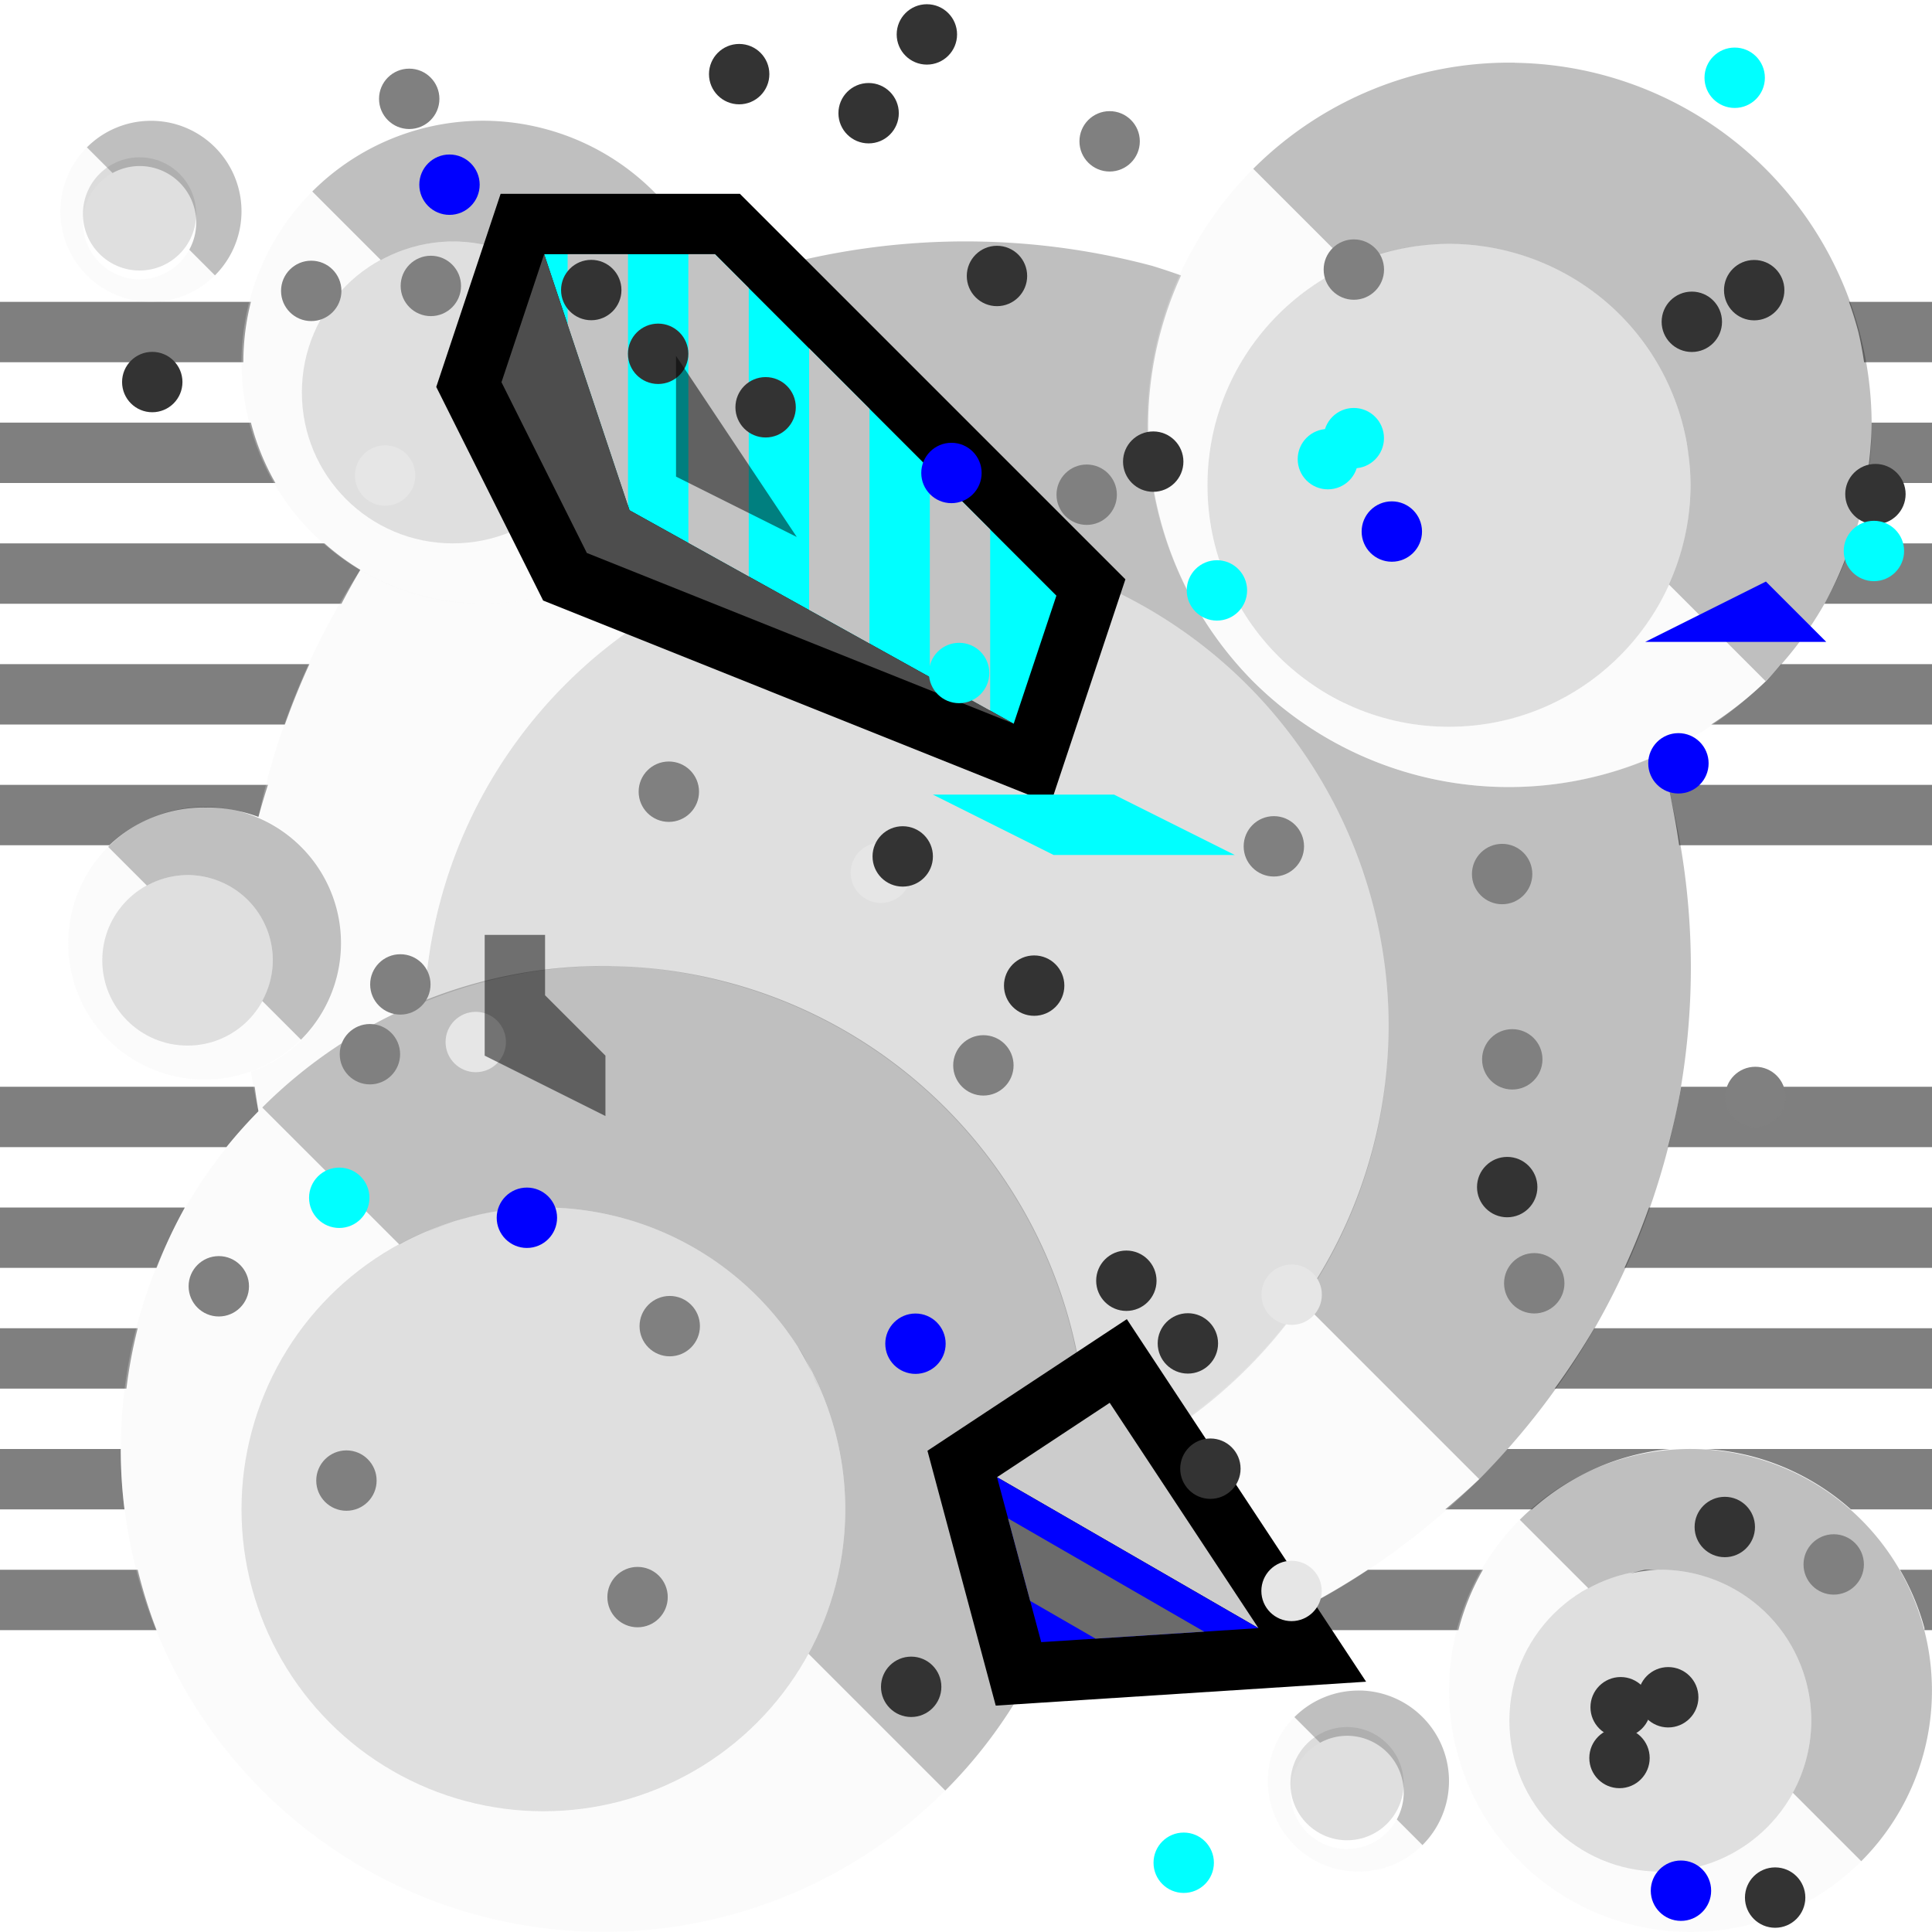 <?xml version="1.0" encoding="UTF-8" standalone="no"?>
<!-- Created with Inkscape (http://www.inkscape.org/) -->

<svg
   xmlns:dc="http://purl.org/dc/elements/1.1/"
   xmlns:cc="http://creativecommons.org/ns#"
   xmlns:rdf="http://www.w3.org/1999/02/22-rdf-syntax-ns#"
   xmlns:svg="http://www.w3.org/2000/svg"
   xmlns="http://www.w3.org/2000/svg"
   xmlns:sodipodi="http://sodipodi.sourceforge.net/DTD/sodipodi-0.dtd"
   xmlns:inkscape="http://www.inkscape.org/namespaces/inkscape"
   width="32"
   height="32"
   id="svg3259"
   version="1.1"
   inkscape:version="0.48.5 r10040"
   sodipodi:docname="03.svg">
  <defs
     id="defs3261" />
  <sodipodi:namedview
     id="base"
     pagecolor="#ffffff"
     bordercolor="#666666"
     borderopacity="1.0"
     inkscape:pageopacity="0.0"
     inkscape:pageshadow="2"
     inkscape:zoom="16.5"
     inkscape:cx="14.939394"
     inkscape:cy="16"
     inkscape:document-units="px"
     inkscape:current-layer="layer2"
     showgrid="true"
     gridtolerance="17"
     showguides="true"
     inkscape:guide-bbox="true"
     inkscape:window-width="1024"
     inkscape:window-height="741"
     inkscape:window-x="0"
     inkscape:window-y="2"
     inkscape:window-maximized="1"
     guidetolerance="15">
    <inkscape:grid
       type="xygrid"
       id="grid3267"
       empspacing="4"
       visible="true"
       enabled="true"
       snapvisiblegridlinesonly="true" />
    <sodipodi:guide
       orientation="1,0"
       position="16,36"
       id="guide3269" />
    <sodipodi:guide
       orientation="0,1"
       position="-4,16"
       id="guide3271" />
    <sodipodi:guide
       orientation="-0.707,0.707"
       position="15,15"
       id="guide3860" />
    <sodipodi:guide
       orientation="-0.707,0.707"
       position="8,4"
       id="guide3864" />
    <sodipodi:guide
       orientation="-0.707,0.707"
       position="-4,12"
       id="guide3870" />
  </sodipodi:namedview>
  <g
     inkscape:label="Ground level"
     inkscape:groupmode="layer"
     id="layer1"
     transform="translate(0,-1020.362)">
    <g
       id="g62428">
      <path
         id="path61218"
         transform="translate(0,1020.362)"
         d="M 0 5 L 0 6 L 4.031 6 A 4 4 0 0 1 4.156 5 L 2.656 5 L 2.375 5 L 0 5 z M 30.625 5 A 6 6 0 0 1 30.781 5.5 A 6 6 0 0 1 30.875 6 L 32 6 L 32 5 L 30.625 5 z M 0 7 L 0 8 L 4.562 8 A 4 4 0 0 1 4.156 7 L 0 7 z M 31 7 A 6 6 0 0 1 30.906 8 L 32 8 L 32 7 L 31 7 z M 27.938 7.344 C 27.974 7.556 27.998 7.777 28 8 A 4 4 0 0 0 27.938 7.344 z M 0 9 L 0 10 L 5.656 10 A 12 12 0 0 1 5.969 9.438 A 4 4 0 0 1 5.375 9 L 0 9 z M 30.656 9 A 6 6 0 0 1 30.219 10 L 32 10 L 32 9 L 30.656 9 z M 0 11 L 0 12 L 4.719 12 A 12 12 0 0 1 5.125 11 L 0 11 z M 29.5 11 A 6 6 0 0 1 29.25 11.281 A 6 6 0 0 1 28.344 12 L 32 12 L 32 11 L 29.5 11 z M 0 13 L 0 14 L 1.812 14 A 2.259 2.259 0 0 1 3.406 13.375 A 2.259 2.259 0 0 1 3.969 13.438 A 2.259 2.259 0 0 1 4.281 13.531 A 12 12 0 0 1 4.438 13 L 0 13 z M 27.625 13 A 12 12 0 0 1 27.812 14 L 32 14 L 32 13 L 27.625 13 z M 0 18 L 0 19 L 3.75 19 A 8 8 0 0 1 4.281 18.406 A 12 12 0 0 1 4.219 18 L 0 18 z M 27.844 18 A 12 12 0 0 1 27.625 19 L 32 19 L 32 18 L 27.844 18 z M 0 20 L 0 21 L 2.594 21 A 8 8 0 0 1 3.062 20 L 0 20 z M 27.312 20 A 12 12 0 0 1 26.906 21 L 32 21 L 32 20 L 27.312 20 z M 7.906 20.125 A 5 5 0 0 0 7.062 20.406 C 7.332 20.292 7.615 20.191 7.906 20.125 z M 0 22 L 0 23 L 2.094 23 A 8 8 0 0 1 2.281 22 L 0 22 z M 26.406 22 A 12 12 0 0 1 25.75 23 L 32 23 L 32 22 L 26.406 22 z M 13.219 22.312 C 13.359 22.531 13.46 22.761 13.562 23 A 5 5 0 0 0 13.219 22.312 z M 0 24 L 0 25 L 2.062 25 A 8 8 0 0 1 2 24 L 0 24 z M 24.969 24 A 12 12 0 0 1 24.5 24.5 A 12 12 0 0 1 23.938 25 L 24 25 L 25 25 L 25.375 25 A 4 4 0 0 1 27.656 24 L 24.969 24 z M 28.25 24 A 4 4 0 0 1 29.031 24.125 A 4 4 0 0 1 30.656 25 L 32 25 L 32 24 L 28.25 24 z M 0 26 L 0 27 L 2.594 27 A 8 8 0 0 1 2.281 26 L 0 26 z M 22.656 26 A 12 12 0 0 1 20.812 27 L 24.156 27 A 4 4 0 0 1 24.562 26 L 22.656 26 z M 27.25 26 A 2.5 2.5 0 0 0 27 26.062 C 27.163 26.029 27.327 26 27.5 26 L 27.25 26 z M 31.469 26 A 4 4 0 0 1 31.875 26.969 A 4 4 0 0 1 31.875 27 L 32 27 L 32 26 L 31.469 26 z "
         style="fill:black;fill-opacity:0.502;fill-rule:nonzero;stroke:none" />
      <path
         id="path3858"
         d="m 15,1029.362 c -4.28,0 -7.754,3.367 -7.969,7.594 a 8,8 0 0 1 3.094,-0.594 8,8 0 0 1 1.938,0.281 8,8 0 0 1 5.656,5.656 8,8 0 0 1 0.25,2.5 C 20.921,1043.623 23,1040.735 23,1037.362 c 0,-4.418 -3.582,-8 -8,-8 z m -1.781,13.312 c 0.153,0.238 0.263,0.486 0.375,0.75 a 5,5 0 0 0 -0.375,-0.75 z"
         style="fill:gray;fill-opacity:0.251;stroke:none"
         inkscape:connector-curvature="0" />
      <rect
         y="1020.362"
         x="0"
         height="32"
         width="32"
         id="rect10063"
         style="fill:none;stroke:none" />
      <path
         id="path3093"
         d="m 16.188,1024.362 a 12,12 0 0 0 -4.375,0.75 4,4 0 0 1 0.062,0.219 4,4 0 0 1 -1.062,3.844 4,4 0 0 1 -1.156,0.844 l 0.781,0.781 a 8,8 0 0 1 4.562,-1.438 8,8 0 0 1 8,8 8,8 0 0 1 -1.438,4.562 l 2.938,2.938 a 12,12 0 0 0 3.094,-11.594 12,12 0 0 0 -0.125,-0.406 6,6 0 0 1 -6.719,-1.219 6,6 0 0 1 -1.188,-6.719 12,12 0 0 0 -0.469,-0.156 12,12 0 0 0 -2.906,-0.406 z m -6.344,1.688 c 0.045,0.129 0.097,0.271 0.125,0.406 a 2.5,2.5 0 0 0 -0.094,-0.406 12,12 0 0 0 -0.031,0 z m 0.125,0.406 C 9.997,1026.591 10,1026.718 10,1026.862 a 2.5,2.5 0 0 0 -0.031,-0.406 z m 11.781,5.25 a 4,4 0 0 0 0.688,0.375 c -0.239,-0.101 -0.475,-0.231 -0.688,-0.375 z"
         style="fill:black;fill-opacity:0.251;stroke:none"
         inkscape:connector-curvature="0" />
      <path
         id="path3850"
         d="m 5.969,1029.8 a 12,12 0 0 0 -1.688,4.094 2.259,2.259 0 0 1 1.281,1.5 2.259,2.259 0 0 1 -0.562,2.188 2.259,2.259 0 0 1 -0.844,0.531 12,12 0 0 0 0.125,0.656 8,8 0 0 1 0.062,-0.063 8,8 0 0 1 2.656,-1.75 8,8 0 0 1 0.031,0 8,8 0 0 1 3.406,-6.156 l -0.781,-0.781 -0.031,0 a 4,4 0 0 1 -3.656,-0.219 z m 1.688,10.75 a 5,5 0 0 0 -0.594,0.219 c 0.191,-0.081 0.39,-0.159 0.594,-0.219 z m 13.906,1.375 a 8,8 0 0 1 -3.594,2.844 8,8 0 0 1 -1.062,3.562 12,12 0 0 0 7.594,-3.469 l -2.938,-2.938 z"
         style="fill:#f0f0f0;fill-opacity:0.251;stroke:none"
         inkscape:connector-curvature="0" />
      <path
         id="path3856"
         d="m 4.344,1038.706 a 8,8 0 0 0 0,11.312 8,8 0 0 0 11.312,0 l -2.266,-2.266 A 5,5 0 0 1 9,1050.362 a 5,5 0 0 1 -5,-5 5,5 0 0 1 2.613,-4.387 L 4.344,1038.706 z"
         style="fill:#f0f0f0;fill-opacity:0.251;stroke:none"
         inkscape:connector-curvature="0" />
      <path
         id="path3095"
         d="m 10.117,1036.362 a 8,8 0 0 0 -5.773,2.344 l 2.27,2.269 A 5,5 0 0 1 9,1040.362 a 5,5 0 0 1 5,5 5,5 0 0 1 -0.609,2.391 l 2.266,2.266 a 8,8 0 0 0 2.07,-7.727 8,8 0 0 0 -5.656,-5.656 8,8 0 0 0 -1.953,-0.273 z"
         style="fill:black;fill-opacity:0.251;stroke:none"
         inkscape:connector-curvature="0" />
      <circle
         transform="translate(-2,0)"
         sodipodi:ry="5"
         sodipodi:rx="5"
         sodipodi:cy="1045.3622"
         sodipodi:cx="11"
         style="fill:gray;fill-opacity:0.251;stroke:none"
         id="path3862"
         cx="11"
         cy="1045.362"
         r="5"
         d="m 16,1045.362 c 0,2.761 -2.239,5 -5,5 -2.761,0 -5,-2.239 -5,-5 0,-2.761 2.239,-5 5,-5 2.761,0 5,2.239 5,5 z" />
      <path
         inkscape:connector-curvature="0"
         id="path3852"
         d="m 8.059,1022.362 a 4,4 0 0 0 -2.887,1.172 l 1.135,1.135 A 2.5,2.5 0 0 1 7.5,1024.362 a 2.5,2.5 0 0 1 2.5,2.5 2.5,2.5 0 0 1 -0.305,1.195 l 1.133,1.133 a 4,4 0 0 0 1.035,-3.863 4,4 0 0 0 -2.828,-2.828 4,4 0 0 0 -0.977,-0.137 z"
         style="fill:black;fill-opacity:0.251;stroke:none" />
      <path
         id="path3091"
         d="m 5.172,1023.534 a 4,4 0 0 0 0,5.656 4,4 0 0 0 5.656,0 l -1.133,-1.133 A 2.5,2.5 0 0 1 7.5,1029.362 a 2.5,2.5 0 0 1 -2.5,-2.5 2.5,2.5 0 0 1 1.307,-2.193 l -1.135,-1.135 z"
         style="fill:#f0f0f0;fill-opacity:0.251;stroke:none"
         inkscape:connector-curvature="0" />
      <circle
         transform="translate(0,-2)"
         sodipodi:ry="2.5"
         sodipodi:rx="2.5"
         sodipodi:cy="1028.8622"
         sodipodi:cx="7.5"
         style="fill:gray;fill-opacity:0.251;stroke:none"
         id="path3866"
         cx="7.5"
         cy="1028.862"
         r="2.5"
         d="m 10,1028.862 c 0,1.381 -1.119,2.5 -2.5,2.5 -1.381,0 -2.5,-1.119 -2.5,-2.5 0,-1.381 1.119,-2.5 2.5,-2.5 1.381,0 2.5,1.119 2.5,2.5 z" />
      <path
         id="path3097"
         d="m 28.059,1044.362 a 4,4 0 0 0 -2.887,1.172 l 1.135,1.135 a 2.5,2.5 0 0 1 1.193,-0.307 2.5,2.5 0 0 1 2.5,2.5 2.5,2.5 0 0 1 -0.305,1.195 l 1.133,1.133 a 4,4 0 0 0 1.035,-3.863 4,4 0 0 0 -2.828,-2.828 4,4 0 0 0 -0.977,-0.137 z"
         style="fill:black;fill-opacity:0.251;stroke:none"
         inkscape:connector-curvature="0" />
      <path
         id="path3099"
         d="m 25.172,1045.534 a 4,4 0 0 0 0,5.656 4,4 0 0 0 5.656,0 l -1.133,-1.133 a 2.5,2.5 0 0 1 -2.195,1.305 2.5,2.5 0 0 1 -2.5,-2.5 2.5,2.5 0 0 1 1.307,-2.193 l -1.135,-1.135 z"
         style="fill:#f0f0f0;fill-opacity:0.251;stroke:none"
         inkscape:connector-curvature="0" />
      <circle
         transform="translate(2,4)"
         sodipodi:ry="2.5"
         sodipodi:rx="2.5"
         sodipodi:cy="1044.8622"
         sodipodi:cx="25.5"
         id="path3101"
         style="fill:gray;fill-opacity:0.251;stroke:none"
         cx="25.5"
         cy="1044.862"
         r="2.5"
         d="m 28,1044.862 c 0,1.381 -1.119,2.5 -2.5,2.5 -1.381,0 -2.5,-1.119 -2.5,-2.5 0,-1.381 1.119,-2.5 2.5,-2.5 1.381,0 2.5,1.119 2.5,2.5 z" />
      <path
         id="path4196"
         d="m 3.42,1033.727 a 2.259,2.259 0 0 0 -1.629,0.662 l 0.641,0.641 a 1.412,1.412 0 0 1 0.674,-0.174 1.412,1.412 0 0 1 1.412,1.412 1.412,1.412 0 0 1 -0.174,0.674 l 0.641,0.641 a 2.259,2.259 0 0 0 0.586,-2.182 2.259,2.259 0 0 0 -1.598,-1.598 2.259,2.259 0 0 0 -0.553,-0.076 z"
         style="fill:black;fill-opacity:0.251;stroke:none"
         inkscape:connector-curvature="0" />
      <path
         id="path4198"
         d="m 1.791,1034.389 a 2.259,2.259 0 0 0 0,3.193 2.259,2.259 0 0 0 3.193,0 l -0.641,-0.641 a 1.412,1.412 0 0 1 -1.238,0.738 1.412,1.412 0 0 1 -1.412,-1.412 1.412,1.412 0 0 1 0.738,-1.238 l -0.641,-0.641 z"
         style="fill:#f0f0f0;fill-opacity:0.251;stroke:none"
         inkscape:connector-curvature="0" />
      <circle
         transform="translate(-2,-2)"
         sodipodi:ry="1.4116032"
         sodipodi:rx="1.4116032"
         sodipodi:cy="1038.2683"
         sodipodi:cx="5.1055269"
         r="1.412"
         cy="1038.268"
         cx="5.106"
         id="path4200"
         style="fill:gray;fill-opacity:0.251;stroke:none"
         d="m 6.517,1038.268 c 0,0.78 -0.632,1.412 -1.412,1.412 -0.78,0 -1.412,-0.632 -1.412,-1.412 0,-0.78 0.632,-1.412 1.412,-1.412 0.78,0 1.412,0.632 1.412,1.412 z" />
      <path
         id="path5218"
         d="m 25.087,1021.4 a 6,6 0 0 0 -4.33,1.758 l 1.6,1.6 a 4,4 0 0 1 1.643,-0.357 4,4 0 0 1 4,4 4,4 0 0 1 -0.357,1.643 l 1.6,1.6 a 6,6 0 0 0 1.553,-5.795 6,6 0 0 0 -4.242,-4.244 6,6 0 0 0 -1.465,-0.203 z"
         style="fill:black;fill-opacity:0.251;stroke:none"
         inkscape:connector-curvature="0" />
      <circle
         transform="translate(22.134,0.321)"
         sodipodi:ry="4"
         sodipodi:rx="4"
         sodipodi:cy="1028.0785"
         sodipodi:cx="1.8653295"
         r="4"
         cy="1028.079"
         cx="1.865"
         style="fill:gray;fill-opacity:0.251;stroke:none"
         id="circle5220"
         d="m 5.865,1028.079 c 0,2.209 -1.791,4 -4,4 -2.209,0 -4,-1.791 -4,-4 0,-2.209 1.791,-4 4,-4 2.209,0 4,1.791 4,4 z" />
      <path
         inkscape:connector-curvature="0"
         style="fill:black;fill-opacity:0.251;stroke:none"
         d="m 2.521,1022.363 a 1.5,1.5 0 0 0 -1.082,0.44 l 0.425,0.425 a 0.938,0.938 0 0 1 0.448,-0.116 0.938,0.938 0 0 1 0.938,0.938 0.938,0.938 0 0 1 -0.115,0.448 l 0.425,0.425 a 1.5,1.5 0 0 0 0.389,-1.449 1.5,1.5 0 0 0 -1.061,-1.061 1.5,1.5 0 0 0 -0.367,-0.05 z"
         id="path5290" />
      <path
         inkscape:connector-curvature="0"
         style="fill:#f0f0f0;fill-opacity:0.251;stroke:none"
         d="m 1.439,1022.802 a 1.5,1.5 0 0 0 0,2.121 1.5,1.5 0 0 0 2.121,0 l -0.425,-0.425 a 0.938,0.938 0 0 1 -0.822,0.49 0.938,0.938 0 0 1 -0.938,-0.938 0.938,0.938 0 0 1 0.49,-0.822 l -0.425,-0.425 z"
         id="path5292" />
      <circle
         transform="matrix(0.664,0,0,0.664,-1.079,334.495)"
         sodipodi:ry="1.4116032"
         sodipodi:rx="1.4116032"
         sodipodi:cy="1038.2683"
         sodipodi:cx="5.1055269"
         style="fill:gray;fill-opacity:0.251;stroke:none"
         id="circle5294"
         cx="5.106"
         cy="1038.268"
         r="1.412"
         d="m 6.517,1038.268 c 0,0.78 -0.632,1.412 -1.412,1.412 -0.78,0 -1.412,-0.632 -1.412,-1.412 0,-0.78 0.632,-1.412 1.412,-1.412 0.78,0 1.412,0.632 1.412,1.412 z" />
      <path
         id="path5298"
         d="m 22.521,1048.363 a 1.5,1.5 0 0 0 -1.082,0.44 l 0.425,0.425 a 0.938,0.938 0 0 1 0.448,-0.116 0.938,0.938 0 0 1 0.938,0.938 0.938,0.938 0 0 1 -0.115,0.448 l 0.425,0.425 a 1.5,1.5 0 0 0 0.389,-1.449 1.5,1.5 0 0 0 -1.061,-1.061 1.5,1.5 0 0 0 -0.367,-0.051 z"
         style="fill:black;fill-opacity:0.251;stroke:none"
         inkscape:connector-curvature="0" />
      <path
         id="path5300"
         d="m 21.439,1048.802 a 1.5,1.5 0 0 0 0,2.121 1.5,1.5 0 0 0 2.121,0 l -0.425,-0.425 a 0.938,0.938 0 0 1 -0.822,0.49 0.938,0.938 0 0 1 -0.938,-0.938 0.938,0.938 0 0 1 0.49,-0.822 l -0.425,-0.425 z"
         style="fill:#f0f0f0;fill-opacity:0.251;stroke:none"
         inkscape:connector-curvature="0" />
      <circle
         transform="matrix(0.664,0,0,0.664,18.921,360.495)"
         sodipodi:ry="1.4116032"
         sodipodi:rx="1.4116032"
         sodipodi:cy="1038.2683"
         sodipodi:cx="5.1055269"
         r="1.412"
         cy="1038.268"
         cx="5.106"
         id="circle5302"
         style="fill:gray;fill-opacity:0.251;stroke:none"
         d="m 6.517,1038.268 c 0,0.78 -0.632,1.412 -1.412,1.412 -0.78,0 -1.412,-0.632 -1.412,-1.412 0,-0.78 0.632,-1.412 1.412,-1.412 0.78,0 1.412,0.632 1.412,1.412 z" />
      <path
         inkscape:connector-curvature="0"
         style="fill:#f0f0f0;fill-opacity:0.251;stroke:none"
         d="m 20.757,1023.158 a 6,6 0 0 0 0,8.484 6,6 0 0 0 8.484,0 l -1.6,-1.6 a 4,4 0 0 1 -3.643,2.357 4,4 0 0 1 -4,-4 4,4 0 0 1 2.357,-3.643 l -1.6,-1.6 z"
         id="path12463" />
    </g>
    <path
       style="fill:red;fill-opacity:0.251;stroke:none"
       d="m 61.093,1021.395 a 6,6 0 0 0 -4.344,1.75 6,6 0 0 0 -1.188,1.781 12,12 0 0 0 -0.031,0 12,12 0 0 0 -0.438,-0.156 12,12 0 0 0 -2.906,-0.406 12,12 0 0 0 -4.375,0.75 4,4 0 0 0 -2.781,-2.625 4,4 0 0 0 -0.969,-0.125 4,4 0 0 0 -2.875,1.188 4,4 0 0 0 0,5.625 4,4 0 0 0 0.781,0.625 12,12 0 0 0 -1.688,4.094 2.259,2.259 0 0 1 0.188,0.094 2.259,2.259 0 0 0 -0.5,-0.188 2.259,2.259 0 0 0 -0.562,-0.063 2.259,2.259 0 0 0 -1.625,0.656 2.259,2.259 0 0 0 0,3.188 2.259,2.259 0 0 0 2.375,0.531 12,12 0 0 0 0.125,0.656 8,8 0 0 0 0.062,11.25 8,8 0 0 0 11.312,0 8,8 0 0 0 1.25,-1.688 12,12 0 0 0 7.594,-3.469 12,12 0 0 0 3.094,-11.594 12,12 0 0 0 -0.125,-0.406 6,6 0 0 0 1.781,-1.219 6,6 0 0 0 1.531,-5.781 6,6 0 0 0 -4.219,-4.25 6,6 0 0 0 -1.469,-0.219 z m -22.719,0.969 a 1.5,1.5 0 0 0 -0.938,0.438 1.5,1.5 0 0 0 0,2.125 1.5,1.5 0 0 0 2.125,0 1.5,1.5 0 0 0 0.375,-1.438 1.5,1.5 0 0 0 -1.062,-1.062 1.5,1.5 0 0 0 -0.344,-0.063 1.5,1.5 0 0 0 -0.156,0 z m 4.875,2 a 2.5,2.5 0 0 1 0.25,0 2.5,2.5 0 0 1 0.5,0.063 c -0.163,-0.033 -0.327,-0.063 -0.5,-0.063 -0.173,0 -0.337,0.029 -0.5,0.063 a 2.5,2.5 0 0 1 0.25,-0.063 z m 16.656,0.031 c -0.243,0.01 -0.488,0.047 -0.719,0.094 a 4,4 0 0 1 0.719,-0.094 z m -22.375,0.156 c 0.037,0.057 0.077,0.109 0.125,0.156 a 0.938,0.938 0 0 1 -0.125,-0.156 z m 10.375,0.969 a 4,4 0 0 1 0.062,0.375 4,4 0 0 0 -0.062,-0.375 z m 14.906,0.063 a 4,4 0 0 1 0.312,0.344 c -0.095,-0.12 -0.204,-0.235 -0.312,-0.344 z m -21.75,0.781 c -0.033,0.163 -0.062,0.327 -0.062,0.5 0,0.173 0.029,0.337 0.062,0.5 a 2.5,2.5 0 0 1 -0.062,-0.5 2.5,2.5 0 0 1 0.062,-0.5 z m 4.875,0 a 2.5,2.5 0 0 1 0.031,0.094 2.5,2.5 0 0 1 0,0.063 c 0.008,0.052 0.028,0.104 0.031,0.156 a 2.5,2.5 0 0 1 0,0.188 2.5,2.5 0 0 1 -0.062,0.5 c 0.033,-0.163 0.062,-0.327 0.062,-0.5 0,-0.118 -0.015,-0.23 -0.031,-0.344 -0.007,-0.053 -0.021,-0.105 -0.031,-0.156 z m 18,1.344 a 4,4 0 0 1 0.062,0.687 c 0,-0.233 -0.024,-0.466 -0.062,-0.688 z m -7.938,0.687 c 0,0.233 0.024,0.465 0.062,0.688 a 4,4 0 0 1 -0.062,-0.688 z m -13,0.906 c 0.163,0.033 0.327,0.063 0.5,0.063 0.173,0 0.337,-0.029 0.5,-0.063 a 2.5,2.5 0 0 1 -0.5,0.063 2.5,2.5 0 0 1 -0.5,-0.063 z m 9.781,0.25 a 8,8 0 0 1 1.344,0.438 c -0.43,-0.182 -0.879,-0.333 -1.344,-0.438 z m 6.469,2.781 c 0.242,0.046 0.495,0.063 0.75,0.063 a 4,4 0 0 1 -0.75,-0.063 z m -14.719,0.375 c -0.145,0.202 -0.28,0.41 -0.406,0.625 a 8,8 0 0 1 0.406,-0.625 z m 15.469,0.594 a 6,6 0 0 0 1.094,0.094 6,6 0 0 1 -1.094,-0.094 z m -19.5,0.719 a 2.259,2.259 0 0 1 0.188,0.125 2.259,2.259 0 0 0 -0.188,-0.125 z m 18.125,0.969 a 8,8 0 0 1 0.156,0.5 c -0.041,-0.172 -0.104,-0.332 -0.156,-0.5 z m 0.375,2.375 a 8,8 0 0 1 -0.094,1.156 c 0.054,-0.375 0.094,-0.766 0.094,-1.156 z m -19.406,0.219 a 1.412,1.412 0 0 1 -0.375,0.094 c 0.129,-0.012 0.259,-0.05 0.375,-0.094 z m 19.281,1.125 a 8,8 0 0 1 -0.188,0.812 c 0.076,-0.271 0.14,-0.531 0.188,-0.812 z m -0.312,1.25 a 8,8 0 0 1 -0.312,0.75 c 0.111,-0.242 0.225,-0.496 0.312,-0.75 z m -12.562,0.5 a 5,5 0 0 1 0.938,0.312 5,5 0 0 1 0.719,0.375 c -0.231,-0.147 -0.464,-0.267 -0.719,-0.375 -0.299,-0.127 -0.612,-0.246 -0.938,-0.312 z m -2.094,0.031 c -0.291,0.066 -0.575,0.167 -0.844,0.281 a 5,5 0 0 1 0.844,-0.281 z m 9.312,0.469 a 8,8 0 0 1 0.25,0.562 8,8 0 0 1 0.25,0.781 8,8 0 0 0 -0.25,-0.781 8,8 0 0 0 -0.25,-0.562 z m -4,1.719 a 5,5 0 0 1 0.375,0.75 c -0.112,-0.264 -0.222,-0.512 -0.375,-0.75 z m -8.438,0.031 c -0.147,0.231 -0.267,0.464 -0.375,0.719 -0.127,0.299 -0.246,0.612 -0.312,0.938 a 5,5 0 0 1 0.312,-0.938 5,5 0 0 1 0.375,-0.719 z m 22.875,1.656 a 4,4 0 0 0 -2.469,1.188 4,4 0 0 0 0,5.625 4,4 0 0 0 5.625,0 4,4 0 0 0 1.062,-3.844 4,4 0 0 0 -2.844,-2.844 4,4 0 0 0 -0.969,-0.125 4,4 0 0 0 -0.406,0 z m -13.688,0.5 a 5,5 0 0 1 0.031,0.5 c 0,-0.173 -0.014,-0.332 -0.031,-0.5 z m -9.969,0.5 c 0,0.173 0.014,0.332 0.031,0.5 a 5,5 0 0 1 -0.031,-0.499 z m 9.906,1 a 5,5 0 0 1 -0.312,0.938 c 0.127,-0.299 0.246,-0.612 0.312,-0.938 z m 13.344,0 a 2.5,2.5 0 0 1 0.25,0 2.5,2.5 0 0 1 0.5,0.063 c -0.163,-0.033 -0.327,-0.063 -0.5,-0.063 -0.173,0 -0.337,0.029 -0.5,0.063 a 2.5,2.5 0 0 1 0.25,-0.063 z m -22.844,0.938 c 0.112,0.264 0.222,0.512 0.375,0.75 a 5,5 0 0 1 -0.375,-0.75 z m 8.688,0.906 a 5,5 0 0 1 -0.562,0.688 5,5 0 0 1 -0.75,0.625 5,5 0 0 1 -0.5,0.281 c 0.173,-0.09 0.34,-0.173 0.5,-0.281 0.266,-0.18 0.524,-0.399 0.75,-0.625 0.206,-0.206 0.395,-0.449 0.562,-0.688 z m 9.281,0.156 a 1.5,1.5 0 0 0 -0.938,0.438 1.5,1.5 0 0 0 0,2.125 1.5,1.5 0 0 0 2.125,0 1.5,1.5 0 0 0 0.375,-1.438 1.5,1.5 0 0 0 -1.062,-1.062 1.5,1.5 0 0 0 -0.344,-0.063 1.5,1.5 0 0 0 -0.156,0 z m 2.688,0 c -0.033,0.163 -0.062,0.327 -0.062,0.5 0,0.173 0.029,0.337 0.062,0.5 a 2.5,2.5 0 0 1 -0.062,-0.5 2.5,2.5 0 0 1 0.062,-0.5 z m 4.875,0 a 2.5,2.5 0 0 1 0.062,0.5 2.5,2.5 0 0 1 -0.062,0.5 c 0.033,-0.163 0.062,-0.327 0.062,-0.5 0,-0.173 -0.029,-0.337 -0.062,-0.5 z m -23.594,1.219 c 0.231,0.147 0.464,0.267 0.719,0.375 0.299,0.127 0.612,0.246 0.938,0.312 a 5,5 0 0 1 -0.938,-0.312 5,5 0 0 1 -0.719,-0.375 z m 3.156,0.75 a 5,5 0 0 1 -0.5,0.031 c 0.173,0 0.332,-0.014 0.5,-0.031 z m 12.031,0.219 c 0.037,0.057 0.077,0.109 0.125,0.156 a 0.938,0.938 0 0 1 -0.125,-0.156 z m 5.469,0.75 c 0.163,0.033 0.327,0.063 0.5,0.063 0.173,0 0.337,-0.029 0.5,-0.063 a 2.5,2.5 0 0 1 -0.5,0.063 2.5,2.5 0 0 1 -0.5,-0.063 z"
       id="path55595"
       inkscape:connector-curvature="0" />
    <path
       style="fill:red;fill-opacity:0.251;stroke:none"
       d="m 38.312,1023.112 c -0.518,0 -0.938,0.42 -0.938,0.938 0,0.518 0.42,0.938 0.938,0.938 0.518,0 0.938,-0.42 0.938,-0.938 0,-0.518 -0.42,-0.938 -0.938,-0.938 z m 5.188,1.25 c -1.381,0 -2.5,1.119 -2.5,2.5 0,1.381 1.119,2.5 2.5,2.5 1.381,0 2.5,-1.119 2.5,-2.5 0,-1.381 -1.119,-2.5 -2.5,-2.5 z m 16.5,0.031 c -2.209,0 -4,1.791 -4,4 0,2.209 1.791,4 4,4 2.209,0 4,-1.791 4,-4 0,-2.209 -1.791,-4 -4,-4 z m -9,4.969 c -4.28,0 -7.754,3.367 -7.969,7.594 a 8,8 0 0 1 3.094,-0.594 8,8 0 0 1 1.938,0.281 8,8 0 0 1 5.656,5.656 8,8 0 0 1 0.25,2.5 c 2.953,-1.177 5.031,-4.065 5.031,-7.438 0,-4.418 -3.582,-8 -8,-8 z m -11.906,5.5 c -0.78,0 -1.406,0.627 -1.406,1.406 0,0.78 0.627,1.406 1.406,1.406 0.78,0 1.438,-0.627 1.438,-1.406 0,-0.78 -0.658,-1.406 -1.438,-1.406 z m 5.906,5.5 c -2.761,0 -5,2.239 -5,5 0,2.761 2.239,5 5,5 2.761,0 5,-2.239 5,-5 0,-2.761 -2.239,-5 -5,-5 z m 18.5,6 c -1.381,0 -2.5,1.119 -2.5,2.5 0,1.381 1.119,2.5 2.5,2.5 1.381,0 2.5,-1.119 2.5,-2.5 0,-1.381 -1.119,-2.5 -2.5,-2.5 z m -5.188,2.75 c -0.518,0 -0.938,0.42 -0.938,0.938 0,0.518 0.42,0.938 0.938,0.938 0.518,0 0.938,-0.42 0.938,-0.938 0,-0.518 -0.42,-0.938 -0.938,-0.938 z"
       id="path60871"
       inkscape:connector-curvature="0" />
  </g>
  <g
     inkscape:groupmode="layer"
     id="layer7"
     inkscape:label="Holes" />
  <g
     inkscape:groupmode="layer"
     id="layer6"
     inkscape:label="Wall">
    <g
       transform="matrix(0.5,-0.866,0.866,0.5,11.782,28.663)"
       id="g6901">
      <path
         sodipodi:nodetypes="ccccc"
         inkscape:connector-curvature="0"
         id="path6873"
         d="M 5.803,0.783 2.713,3.873 6.123,8.988 9.342,2.553 z"
         style="font-size:medium;font-style:normal;font-variant:normal;font-weight:normal;font-stretch:normal;text-indent:0;text-align:start;text-decoration:none;line-height:normal;letter-spacing:normal;word-spacing:normal;text-transform:none;direction:ltr;block-progression:tb;writing-mode:lr-tb;text-anchor:start;baseline-shift:baseline;color:black;fill:black;fill-opacity:1;fill-rule:nonzero;stroke:none;visibility:visible;display:inline;overflow:visible;enable-background:accumulate;font-family:sans-serif" />
      <path
         inkscape:connector-curvature="0"
         id="path5107"
         d="M 6,2 C 6,2 6,7 6,7 L 8,3 z"
         style="fill:#ccc;fill-opacity:1;fill-rule:nonzero;stroke:none" />
      <path
         inkscape:connector-curvature="0"
         id="path5109"
         d="M 6,2 4,4 6,7 z"
         style="fill:blue;fill-opacity:1;fill-rule:nonzero;stroke:none" />
      <path
         inkscape:connector-curvature="0"
         id="path5135"
         d="m 5.5,2.5 -1,1 0,1.25 1,1.5 0,-3.75 z"
         style="fill:#6b6b6b;fill-opacity:1;fill-rule:nonzero;stroke:none" />
    </g>
    <g
       transform="matrix(0.707,0.707,-0.707,0.707,23.153,-18.414)"
       id="g6829">
      <path
         sodipodi:nodetypes="ccccccc"
         inkscape:connector-curvature="0"
         id="path6820"
         d="m 7.586,23 -2.803,2.803 1.508,3.016 3.754,1.25 8.324,-3.566 L 16.617,23 z"
         style="font-size:medium;font-style:normal;font-variant:normal;font-weight:normal;font-stretch:normal;text-indent:0;text-align:start;text-decoration:none;line-height:normal;letter-spacing:normal;word-spacing:normal;text-transform:none;direction:ltr;block-progression:tb;writing-mode:lr-tb;text-anchor:start;baseline-shift:baseline;color:black;fill:black;fill-opacity:1;fill-rule:nonzero;stroke:none;visibility:visible;display:inline;overflow:visible;enable-background:accumulate;font-family:sans-serif" />
      <path
         inkscape:connector-curvature="0"
         id="path6359"
         d="m 8,24 8,0 1,2 -7,2 -4,-2 z"
         style="fill:aqua;fill-opacity:1;fill-rule:nonzero;stroke:none" />
      <path
         inkscape:connector-curvature="0"
         id="path6372"
         d="M 8,24 7.689,24.311 11.072,27.693 12.172,27.379 8.793,24 8,24 z m 2.207,0 3.064,3.064 1.1,-0.314 -2.75,-2.75 -1.414,0 z m 2.828,0 2.438,2.438 1.1,-0.314 L 14.449,24 13.035,24 z m -6.053,1.018 -0.707,0.707 0.826,0.826 2.828,1.414 -2.947,-2.947 z"
         style="fill:#c3c3c3;fill-opacity:1;fill-rule:nonzero;stroke:none" />
      <path
         inkscape:connector-curvature="0"
         id="path6377"
         d="m 6,26 1,2 3,1 7,-3 -7,2 -4,-2 z"
         style="fill:#4d4d4d;fill-opacity:1;fill-rule:nonzero;stroke:none" />
    </g>
  </g>
  <g
     inkscape:groupmode="layer"
     id="layer5"
     inkscape:label="right"
     style="display:inline" />
  <g
     inkscape:groupmode="layer"
     id="layer4"
     inkscape:label="left" />
  <g
     inkscape:groupmode="layer"
     id="layer3"
     inkscape:label="bottom"
     style="display:inline" />
  <g
     inkscape:groupmode="layer"
     id="layer2"
     inkscape:label="top">
    <g
       id="g9950">
      <circle
         r="0.5"
         cy="11.834"
         cx="30.889"
         style="fill:gray;fill-opacity:1;fill-rule:nonzero;stroke:none"
         id="path3265"
         sodipodi:cx="30.88929"
         sodipodi:cy="11.834072"
         sodipodi:rx="0.5"
         sodipodi:ry="0.5"
         transform="translate(-25.734,-7.016)" />
      <circle
         r="0.5"
         cy="20.583"
         cx="18.616"
         style="fill:#e6e6e6;fill-opacity:1;fill-rule:nonzero;stroke:none"
         id="path3267"
         sodipodi:cx="18.616137"
         sodipodi:cy="20.583368"
         sodipodi:rx="0.5"
         sodipodi:ry="0.5"
         transform="translate(-12.237,-12.707)" />
      <circle
         r="0.5"
         cy="13.608"
         cx="22.02"
         style="fill:aqua;fill-opacity:1;fill-rule:nonzero;stroke:none"
         id="path3269"
         sodipodi:cx="22.020399"
         sodipodi:cy="13.607991"
         sodipodi:rx="0.5"
         sodipodi:ry="0.5"
         transform="translate(-0.026,-6.003)" />
      <circle
         r="0.5"
         cy="1.855"
         cx="24.279"
         style="fill:gray;fill-opacity:1;fill-rule:nonzero;stroke:none"
         id="path3271"
         sodipodi:cx="24.279442"
         sodipodi:cy="1.8549476"
         sodipodi:rx="0.5"
         sodipodi:ry="0.5"
         transform="translate(-17.143,2.881)" />
      <circle
         r="0.5"
         cy="3.192"
         cx="0.602"
         style="fill:#333;fill-opacity:1;fill-rule:nonzero;stroke:none"
         id="path3273"
         sodipodi:cx="0.60224462"
         sodipodi:cy="3.1923208"
         sodipodi:rx="0.5"
         sodipodi:ry="0.5"
         transform="translate(9.191,1.612)" />
      <circle
         r="0.5"
         cy="15.174"
         cx="12.479"
         style="fill:aqua;fill-opacity:1;fill-rule:nonzero;stroke:none"
         id="path3275"
         sodipodi:cx="12.479261"
         sodipodi:cy="15.17372"
         sodipodi:rx="0.5"
         sodipodi:ry="0.5"
         transform="translate(3.407,-4.027)" />
      <circle
         r="0.5"
         cy="5.224"
         cx="26.789"
         style="fill:#333;fill-opacity:1;fill-rule:nonzero;stroke:none"
         id="path3277"
         sodipodi:cx="26.789249"
         sodipodi:cy="5.2235498"
         sodipodi:rx="0.5"
         sodipodi:ry="0.5"
         transform="translate(1.233,0.106)" />
      <circle
         r="0.5"
         cy="16.735"
         cx="24.644"
         style="fill:#e6e6e6;fill-opacity:1;fill-rule:nonzero;stroke:none"
         id="path3305"
         sodipodi:cx="24.644119"
         sodipodi:cy="16.734501"
         sodipodi:rx="0.5"
         sodipodi:ry="0.5"
         transform="translate(-3.252,9.616)" />
      <circle
         r="0.5"
         cy="10.516"
         cx="18.511"
         id="path3315"
         style="fill:#333;fill-opacity:1;fill-rule:nonzero;stroke:none"
         sodipodi:cx="18.511333"
         sodipodi:cy="10.515945"
         sodipodi:rx="0.5"
         sodipodi:ry="0.5"
         transform="translate(-6.268,-9.288)" />
      <circle
         r="0.5"
         cy="12.483"
         cx="7.123"
         style="fill:#333;fill-opacity:1;fill-rule:nonzero;stroke:none"
         id="path3317"
         sodipodi:cx="7.1231542"
         sodipodi:cy="12.483449"
         sodipodi:rx="0.5"
         sodipodi:ry="0.5"
         transform="translate(23.94,-4.299)" />
      <circle
         r="0.5"
         cy="10.022"
         cx="26.784"
         style="fill:#333;fill-opacity:1;fill-rule:nonzero;stroke:none"
         id="path3321"
         sodipodi:cx="26.783533"
         sodipodi:cy="10.022196"
         sodipodi:rx="0.5"
         sodipodi:ry="0.5"
         transform="translate(-24.262,-3.694)" />
      <circle
         r="0.5"
         cy="12.763"
         cx="14.598"
         style="fill:blue;fill-opacity:1;fill-rule:nonzero;stroke:none"
         id="path3323"
         sodipodi:cx="14.598041"
         sodipodi:cy="12.762755"
         sodipodi:rx="0.5"
         sodipodi:ry="0.5"
         transform="translate(13.202,-0.12)" />
      <circle
         r="0.5"
         cy="29.839"
         cx="27.815"
         style="fill:#333;fill-opacity:1;fill-rule:nonzero;stroke:none"
         id="path3327"
         sodipodi:cx="27.815054"
         sodipodi:cy="29.839331"
         sodipodi:rx="0.5"
         sodipodi:ry="0.5"
         transform="translate(-0.991,-0.721)" />
      <circle
         r="0.5"
         cy="22.272"
         cx="12.048"
         id="path3329"
         style="fill:aqua;fill-opacity:1;fill-rule:nonzero;stroke:none"
         sodipodi:cx="12.0483"
         sodipodi:cy="22.271938"
         sodipodi:rx="0.5"
         sodipodi:ry="0.5"
         transform="translate(8.108,-12.493)" />
      <circle
         r="0.5"
         cy="4.687"
         cx="31.125"
         style="fill:blue;fill-opacity:1;fill-rule:nonzero;stroke:none"
         id="path3331"
         sodipodi:cx="31.12451"
         sodipodi:cy="4.687027"
         sodipodi:rx="0.5"
         sodipodi:ry="0.5"
         transform="translate(-22.398,15.483)" />
      <circle
         r="0.5"
         cy="8.818"
         cx="8.21"
         id="path3333"
         style="fill:#333;fill-opacity:1;fill-rule:nonzero;stroke:none"
         sodipodi:cx="8.2099466"
         sodipodi:cy="8.8184462"
         sodipodi:rx="0.5"
         sodipodi:ry="0.5"
         transform="translate(18.633,19.459)" />
      <circle
         r="0.5"
         cy="19.07"
         cx="12.581"
         style="fill:#333;fill-opacity:1;fill-rule:nonzero;stroke:none"
         id="path3339"
         sodipodi:cx="12.58092"
         sodipodi:cy="19.070368"
         sodipodi:rx="0.5"
         sodipodi:ry="0.5"
         transform="translate(7.467,5.256)" />
      <circle
         r="0.5"
         cy="3.452"
         cx="13.633"
         id="path3341"
         style="fill:#333;fill-opacity:1;fill-rule:nonzero;stroke:none"
         sodipodi:cx="13.632855"
         sodipodi:cy="3.4515789"
         sodipodi:rx="0.5"
         sodipodi:ry="0.5"
         transform="translate(0.754,-1.577)" />
      <circle
         r="0.5"
         cy="29.854"
         cx="26.301"
         style="fill:gray;fill-opacity:1;fill-rule:nonzero;stroke:none"
         id="path3345"
         sodipodi:cx="26.301048"
         sodipodi:cy="29.854191"
         sodipodi:rx="0.5"
         sodipodi:ry="0.5"
         transform="translate(-3.877,-25.389)" />
      <circle
         r="0.5"
         cy="12.838"
         cx="21.743"
         id="path3347"
         style="fill:gray;fill-opacity:1;fill-rule:nonzero;stroke:none"
         sodipodi:cx="21.74267"
         sodipodi:cy="12.838296"
         sodipodi:rx="0.5"
         sodipodi:ry="0.5"
         transform="translate(-15.616,4.623)" />
      <circle
         r="0.5"
         cy="18.556"
         cx="12.483"
         id="path3351"
         style="fill:aqua;fill-opacity:1;fill-rule:nonzero;stroke:none"
         sodipodi:cx="12.482925"
         sodipodi:cy="18.555935"
         sodipodi:rx="0.5"
         sodipodi:ry="0.5"
         transform="translate(9.94,-11.299)" />
      <circle
         r="0.5"
         cy="27.397"
         cx="13.802"
         style="fill:gray;fill-opacity:1;fill-rule:nonzero;stroke:none"
         id="path3353"
         sodipodi:cx="13.80225"
         sodipodi:cy="27.396652"
         sodipodi:rx="0.5"
         sodipodi:ry="0.5"
         transform="translate(11.078,-12.92)" />
      <circle
         r="0.5"
         cy="18.501"
         cx="4.212"
         id="path3355"
         style="fill:gray;fill-opacity:1;fill-rule:nonzero;stroke:none"
         sodipodi:cx="4.211875"
         sodipodi:cy="18.501402"
         sodipodi:rx="0.5"
         sodipodi:ry="0.5"
         transform="translate(26.16,7.411)" />
      <circle
         r="0.5"
         cy="28.536"
         cx="23.268"
         id="path3359"
         style="fill:blue;fill-opacity:1;fill-rule:nonzero;stroke:none"
         sodipodi:cx="23.267729"
         sodipodi:cy="28.535858"
         sodipodi:rx="0.5"
         sodipodi:ry="0.5"
         transform="translate(4.574,2.78)" />
      <circle
         r="0.5"
         cy="8.099"
         cx="23.703"
         style="fill:gray;fill-opacity:1;fill-rule:nonzero;stroke:none"
         id="path3361"
         sodipodi:cx="23.702703"
         sodipodi:cy="8.0989923"
         sodipodi:rx="0.5"
         sodipodi:ry="0.5"
         transform="translate(-17.072,8.206)" />
      <circle
         r="0.5"
         cy="5.59"
         cx="30.276"
         style="fill:#333;fill-opacity:1;fill-rule:nonzero;stroke:none"
         id="path3363"
         sodipodi:cx="30.275925"
         sodipodi:cy="5.590014"
         sodipodi:rx="0.5"
         sodipodi:ry="0.5"
         transform="translate(-13.763,-1.019)" />
      <circle
         r="0.5"
         cy="6.843"
         cx="7.799"
         id="path3365"
         style="fill:#333;fill-opacity:1;fill-rule:nonzero;stroke:none"
         sodipodi:cx="7.7993507"
         sodipodi:cy="6.8427887"
         sodipodi:rx="0.5"
         sodipodi:ry="0.5"
         transform="translate(17.165,12.819)" />
      <circle
         r="0.5"
         cy="27.628"
         cx="16.28"
         style="fill:#333;fill-opacity:1;fill-rule:nonzero;stroke:none"
         id="path3371"
         sodipodi:cx="16.279696"
         sodipodi:cy="27.628216"
         sodipodi:rx="0.5"
         sodipodi:ry="0.5"
         transform="translate(0.849,-11.303)" />
      <circle
         r="0.5"
         cy="16.644"
         cx="13.84"
         style="fill:aqua;fill-opacity:1;fill-rule:nonzero;stroke:none"
         id="path3373"
         sodipodi:cx="13.84005"
         sodipodi:cy="16.64373"
         sodipodi:rx="0.5"
         sodipodi:ry="0.5"
         transform="translate(5.766,14.209)" />
      <circle
         r="0.5"
         cy="14.22"
         cx="28.232"
         id="path3375"
         style="fill:gray;fill-opacity:1;fill-rule:nonzero;stroke:none"
         sodipodi:cx="28.231665"
         sodipodi:cy="14.22016"
         sodipodi:rx="0.5"
         sodipodi:ry="0.5"
         transform="translate(-7.133,-0.202)" />
      <circle
         r="0.5"
         cy="29.083"
         cx="5.728"
         style="fill:gray;fill-opacity:1;fill-rule:nonzero;stroke:none"
         id="path3377"
         sodipodi:cx="5.7278838"
         sodipodi:cy="29.083002"
         sodipodi:rx="0.5"
         sodipodi:ry="0.5"
         transform="translate(5.35,-15.97)" />
      <circle
         r="0.5"
         cy="14.575"
         cx="10.024"
         id="path3381"
         style="fill:blue;fill-opacity:1;fill-rule:nonzero;stroke:none"
         sodipodi:cx="10.024069"
         sodipodi:cy="14.574911"
         sodipodi:rx="0.5"
         sodipodi:ry="0.5"
         transform="translate(-2.579,-11.516)" />
      <circle
         r="0.5"
         cy="11.653"
         cx="28.678"
         style="fill:#e6e6e6;fill-opacity:1;fill-rule:nonzero;stroke:none"
         id="path3383"
         sodipodi:cx="28.678318"
         sodipodi:cy="11.652704"
         sodipodi:rx="0.5"
         sodipodi:ry="0.5"
         transform="translate(-14.088,2.803)" />
      <circle
         r="0.5"
         cy="21.707"
         cx="-8.367"
         transform="matrix(0,-1,1,0,7.025,-7.079)"
         id="path17101"
         style="fill:aqua;fill-opacity:1;fill-rule:nonzero;stroke:none"
         sodipodi:cx="-8.3669176"
         sodipodi:cy="21.707209"
         sodipodi:rx="0.5"
         sodipodi:ry="0.5" />
      <circle
         r="0.5"
         cy="8.578"
         cx="-16.793"
         id="path17103"
         style="fill:gray;fill-opacity:1;fill-rule:nonzero;stroke:none"
         transform="matrix(0,-1,1,0,-4.954,4.512)"
         sodipodi:cx="-16.79315"
         sodipodi:cy="8.5776138"
         sodipodi:rx="0.5"
         sodipodi:ry="0.5" />
      <circle
         r="0.5"
         cy="16.029"
         cx="-7.291"
         id="path17109"
         style="fill:gray;fill-opacity:1;fill-rule:nonzero;stroke:none"
         transform="matrix(0,-1,1,0,2.35,-4.95)"
         sodipodi:cx="-7.2907524"
         sodipodi:cy="16.029293"
         sodipodi:rx="0.5"
         sodipodi:ry="0.5" />
      <circle
         r="0.5"
         cy="27.199"
         cx="-28.341"
         id="path17111"
         style="fill:#333;fill-opacity:1;fill-rule:nonzero;stroke:none"
         transform="matrix(0,-1,1,0,1.856,-23.535)"
         sodipodi:cx="-28.340603"
         sodipodi:cy="27.198536"
         sodipodi:rx="0.5"
         sodipodi:ry="0.5" />
      <circle
         r="0.5"
         cy="16.002"
         cx="-21.199"
         id="path17113"
         style="fill:gray;fill-opacity:1;fill-rule:nonzero;stroke:none"
         transform="matrix(0,-1,1,0,-10.264,3.324)"
         sodipodi:cx="-21.199196"
         sodipodi:cy="16.001951"
         sodipodi:rx="0.5"
         sodipodi:ry="0.5" />
      <circle
         r="0.5"
         cy="24.638"
         cx="-13.609"
         id="path17115"
         style="fill:blue;fill-opacity:1;fill-rule:nonzero;stroke:none"
         transform="matrix(0,-1,1,0,-8.879,-5.775)"
         sodipodi:cx="-13.608716"
         sodipodi:cy="24.637589"
         sodipodi:rx="0.5"
         sodipodi:ry="0.5" />
      <circle
         r="0.5"
         cy="4.518"
         cx="-22.553"
         transform="matrix(0,-1,1,0,8.163,-15.807)"
         style="fill:#333;fill-opacity:1;fill-rule:nonzero;stroke:none"
         id="path17125"
         sodipodi:cx="-22.552752"
         sodipodi:cy="4.5175357"
         sodipodi:rx="0.5"
         sodipodi:ry="0.5" />
      <circle
         r="0.5"
         cy="27.534"
         cx="-23.273"
         id="path17127"
         style="fill:#333;fill-opacity:1;fill-rule:nonzero;stroke:none"
         transform="matrix(0,-1,1,0,1.868,8.157)"
         sodipodi:cx="-23.272692"
         sodipodi:cy="27.533583"
         sodipodi:rx="0.5"
         sodipodi:ry="0.5" />
      <circle
         r="0.5"
         cy="10.57"
         cx="-16.328"
         id="path17129"
         style="fill:#333;fill-opacity:1;fill-rule:nonzero;stroke:none"
         transform="matrix(0,-1,1,0,4.382,-2.143)"
         sodipodi:cx="-16.328379"
         sodipodi:cy="10.569679"
         sodipodi:rx="0.5"
         sodipodi:ry="0.5" />
      <circle
         r="0.5"
         cy="23.843"
         cx="-26.99"
         id="path17131"
         style="fill:#333;fill-opacity:1;fill-rule:nonzero;stroke:none"
         transform="matrix(0,-1,1,0,-8.751,0.949)"
         sodipodi:cx="-26.989531"
         sodipodi:cy="23.842615"
         sodipodi:rx="0.5"
         sodipodi:ry="0.5" />
      <circle
         r="0.5"
         cy="3.75"
         cx="-14.407"
         transform="matrix(0,-1,1,0,15.925,7.844)"
         style="fill:#333;fill-opacity:1;fill-rule:nonzero;stroke:none"
         id="path17133"
         sodipodi:cx="-14.40744"
         sodipodi:cy="3.7497368"
         sodipodi:rx="0.5"
         sodipodi:ry="0.5" />
      <circle
         r="0.5"
         cy="25.979"
         cx="-30.671"
         transform="matrix(0,-1,1,0,1.652,-2.559)"
         style="fill:#333;fill-opacity:1;fill-rule:nonzero;stroke:none"
         id="path17137"
         sodipodi:cx="-30.671261"
         sodipodi:cy="25.978897"
         sodipodi:rx="0.5"
         sodipodi:ry="0.5" />
      <circle
         r="0.5"
         cy="20.871"
         cx="-19.251"
         id="path17139"
         style="fill:#333;fill-opacity:1;fill-rule:nonzero;stroke:none"
         transform="matrix(0,-1,1,0,-1.77,-11.605)"
         sodipodi:cx="-19.250912"
         sodipodi:cy="20.870735"
         sodipodi:rx="0.5"
         sodipodi:ry="0.5" />
      <circle
         r="0.5"
         cy="14.425"
         cx="-1.856"
         transform="matrix(0,-1,1,0,0.738,20.4)"
         style="fill:blue;fill-opacity:1;fill-rule:nonzero;stroke:none"
         id="path17141"
         sodipodi:cx="-1.856372"
         sodipodi:cy="14.425415"
         sodipodi:rx="0.5"
         sodipodi:ry="0.5" />
      <circle
         r="0.5"
         cy="14.871"
         cx="-5.796"
         id="path17147"
         style="fill:#333;fill-opacity:1;fill-rule:nonzero;stroke:none"
         transform="matrix(0,-1,1,0,13.697,19.496)"
         sodipodi:cx="-5.79597"
         sodipodi:cy="14.871206"
         sodipodi:rx="0.5"
         sodipodi:ry="0.5" />
      <circle
         r="0.5"
         cy="23.813"
         cx="-15.733"
         id="path17153"
         style="fill:gray;fill-opacity:1;fill-rule:nonzero;stroke:none"
         transform="matrix(0,-1,1,0,-12.72,6.232)"
         sodipodi:cx="-15.733211"
         sodipodi:cy="23.812582"
         sodipodi:rx="0.5"
         sodipodi:ry="0.5" />
      <circle
         r="0.5"
         cy="21.812"
         cx="-23.292"
         transform="matrix(0,-1,1,0,-15.034,-21.655)"
         style="fill:gray;fill-opacity:1;fill-rule:nonzero;stroke:none"
         id="path17155"
         sodipodi:cx="-23.292089"
         sodipodi:cy="21.812244"
         sodipodi:rx="0.5"
         sodipodi:ry="0.5" />
      <circle
         r="0.5"
         cy="10.464"
         cx="-11.983"
         transform="matrix(0,-1,1,0,14.584,5.563)"
         style="fill:gray;fill-opacity:1;fill-rule:nonzero;stroke:none"
         id="path17157"
         sodipodi:cx="-11.982547"
         sodipodi:cy="10.463839"
         sodipodi:rx="0.5"
         sodipodi:ry="0.5" />
      <circle
         r="0.5"
         cy="17.875"
         cx="-29.699"
         id="path17159"
         style="fill:gray;fill-opacity:1;fill-rule:nonzero;stroke:none"
         transform="matrix(0,-1,1,0,7.537,-8.444)"
         sodipodi:cx="-29.698853"
         sodipodi:cy="17.874865"
         sodipodi:rx="0.5"
         sodipodi:ry="0.5" />
      <circle
         r="0.5"
         cy="15.293"
         cx="-21.401"
         id="path17163"
         style="fill:blue;fill-opacity:1;fill-rule:nonzero;stroke:none"
         transform="matrix(0,-1,1,0,7.76,-12.597)"
         sodipodi:cx="-21.401367"
         sodipodi:cy="15.292619"
         sodipodi:rx="0.5"
         sodipodi:ry="0.5" />
      <circle
         r="0.5"
         cy="19.816"
         cx="-25.655"
         transform="matrix(0,-1,1,0,9.258,-7.486)"
         style="fill:gray;fill-opacity:1;fill-rule:nonzero;stroke:none"
         id="path17165"
         sodipodi:cx="-25.654963"
         sodipodi:cy="19.8155"
         sodipodi:rx="0.5"
         sodipodi:ry="0.5" />
      <circle
         r="0.5"
         cy="29.92"
         cx="-17.958"
         id="path17167"
         style="fill:gray;fill-opacity:1;fill-rule:nonzero;stroke:none"
         transform="matrix(0,-1,1,0,-19.36,8.495)"
         sodipodi:cx="-17.9578"
         sodipodi:cy="29.920273"
         sodipodi:rx="0.5"
         sodipodi:ry="0.5" />
      <circle
         r="0.5"
         cy="12.479"
         cx="-18.746"
         id="path17169"
         style="fill:aqua;fill-opacity:1;fill-rule:nonzero;stroke:none"
         transform="matrix(0,-1,1,0,-6.86,1.093)"
         sodipodi:cx="-18.746189"
         sodipodi:cy="12.479368"
         sodipodi:rx="0.5"
         sodipodi:ry="0.5" />
      <circle
         r="0.5"
         cy="5.652"
         cx="-8.75"
         id="path17173"
         style="fill:#333;fill-opacity:1;fill-rule:nonzero;stroke:none"
         transform="matrix(0,-1,1,0,13.004,12.463)"
         sodipodi:cx="-8.7503481"
         sodipodi:cy="5.6524811"
         sodipodi:rx="0.5"
         sodipodi:ry="0.5" />
      <circle
         r="0.5"
         cy="29.217"
         cx="-4.609"
         transform="matrix(0,-1,1,0,-13.865,-4.039)"
         style="fill:#333;fill-opacity:1;fill-rule:nonzero;stroke:none"
         id="path17175"
         sodipodi:cx="-4.6085849"
         sodipodi:cy="29.217222"
         sodipodi:rx="0.5"
         sodipodi:ry="0.5" />
      <circle
         r="0.5"
         cy="2.418"
         cx="-31.258"
         id="path17177"
         style="fill:#333;fill-opacity:1;fill-rule:nonzero;stroke:none"
         transform="matrix(0,-1,1,0,8.483,-25.398)"
         sodipodi:cx="-31.258423"
         sodipodi:cy="2.4175878"
         sodipodi:rx="0.5"
         sodipodi:ry="0.5" />
      <circle
         r="0.5"
         cy="12.38"
         cx="-12.017"
         id="path17179"
         style="fill:gray;fill-opacity:1;fill-rule:nonzero;stroke:none"
         transform="matrix(0,-1,1,0,3.908,5.629)"
         sodipodi:cx="-12.016832"
         sodipodi:cy="12.379529"
         sodipodi:rx="0.5"
         sodipodi:ry="0.5" />
      <circle
         r="0.5"
         cy="28.423"
         cx="-15.317"
         id="path17183"
         style="fill:gray;fill-opacity:1;fill-rule:nonzero;stroke:none"
         transform="matrix(0,-1,1,0,-10.424,-7.123)"
         sodipodi:cx="-15.317076"
         sodipodi:cy="28.423096"
         sodipodi:rx="0.5"
         sodipodi:ry="0.5" />
      <circle
         r="0.5"
         cy="25.709"
         cx="-15.291"
         transform="matrix(0,-1,1,0,5.329,-6.165)"
         id="path17185"
         style="fill:aqua;fill-opacity:1;fill-rule:nonzero;stroke:none"
         sodipodi:cx="-15.290817"
         sodipodi:cy="25.709152"
         sodipodi:rx="0.5"
         sodipodi:ry="0.5" />
      <circle
         r="0.5"
         cy="14.575"
         cx="-30.099"
         transform="matrix(0,-1,1,0,6.819,-8.655)"
         id="path17189"
         style="fill:#e6e6e6;fill-opacity:1;fill-rule:nonzero;stroke:none"
         sodipodi:cx="-30.099375"
         sodipodi:cy="14.574634"
         sodipodi:rx="0.5"
         sodipodi:ry="0.5" />
      <circle
         r="0.5"
         cy="6.554"
         cx="-8.429"
         transform="matrix(0,-1,1,0,1.326,8.83)"
         id="path17193"
         style="fill:#e6e6e6;fill-opacity:1;fill-rule:nonzero;stroke:none"
         sodipodi:cx="-8.428771"
         sodipodi:cy="6.5543704"
         sodipodi:rx="0.5"
         sodipodi:ry="0.5" />
      <path
         style="fill:black;fill-opacity:0.5;fill-rule:nonzero;stroke:none"
         d="m 8.028,15.485 0,2 2,1 0,-1 -1,-1 0,-1 z"
         id="path6549"
         inkscape:connector-curvature="0" />
      <path
         style="fill:blue;fill-opacity:1;fill-rule:nonzero;stroke:none"
         d="m 27.249,10.632 2,-1 1,1 z"
         id="path6551"
         inkscape:connector-curvature="0" />
      <path
         style="fill:black;fill-opacity:0.5;fill-rule:nonzero;stroke:none"
         d="m 11.197,5.894 0,2 2,1 z"
         id="path6553"
         inkscape:connector-curvature="0" />
      <path
         style="fill:aqua;fill-opacity:1;fill-rule:nonzero;stroke:none"
         d="m 15.451,13.161 3,0 2,1 -3,0 z"
         id="path6555"
         inkscape:connector-curvature="0" />
    </g>
  </g>
</svg>
